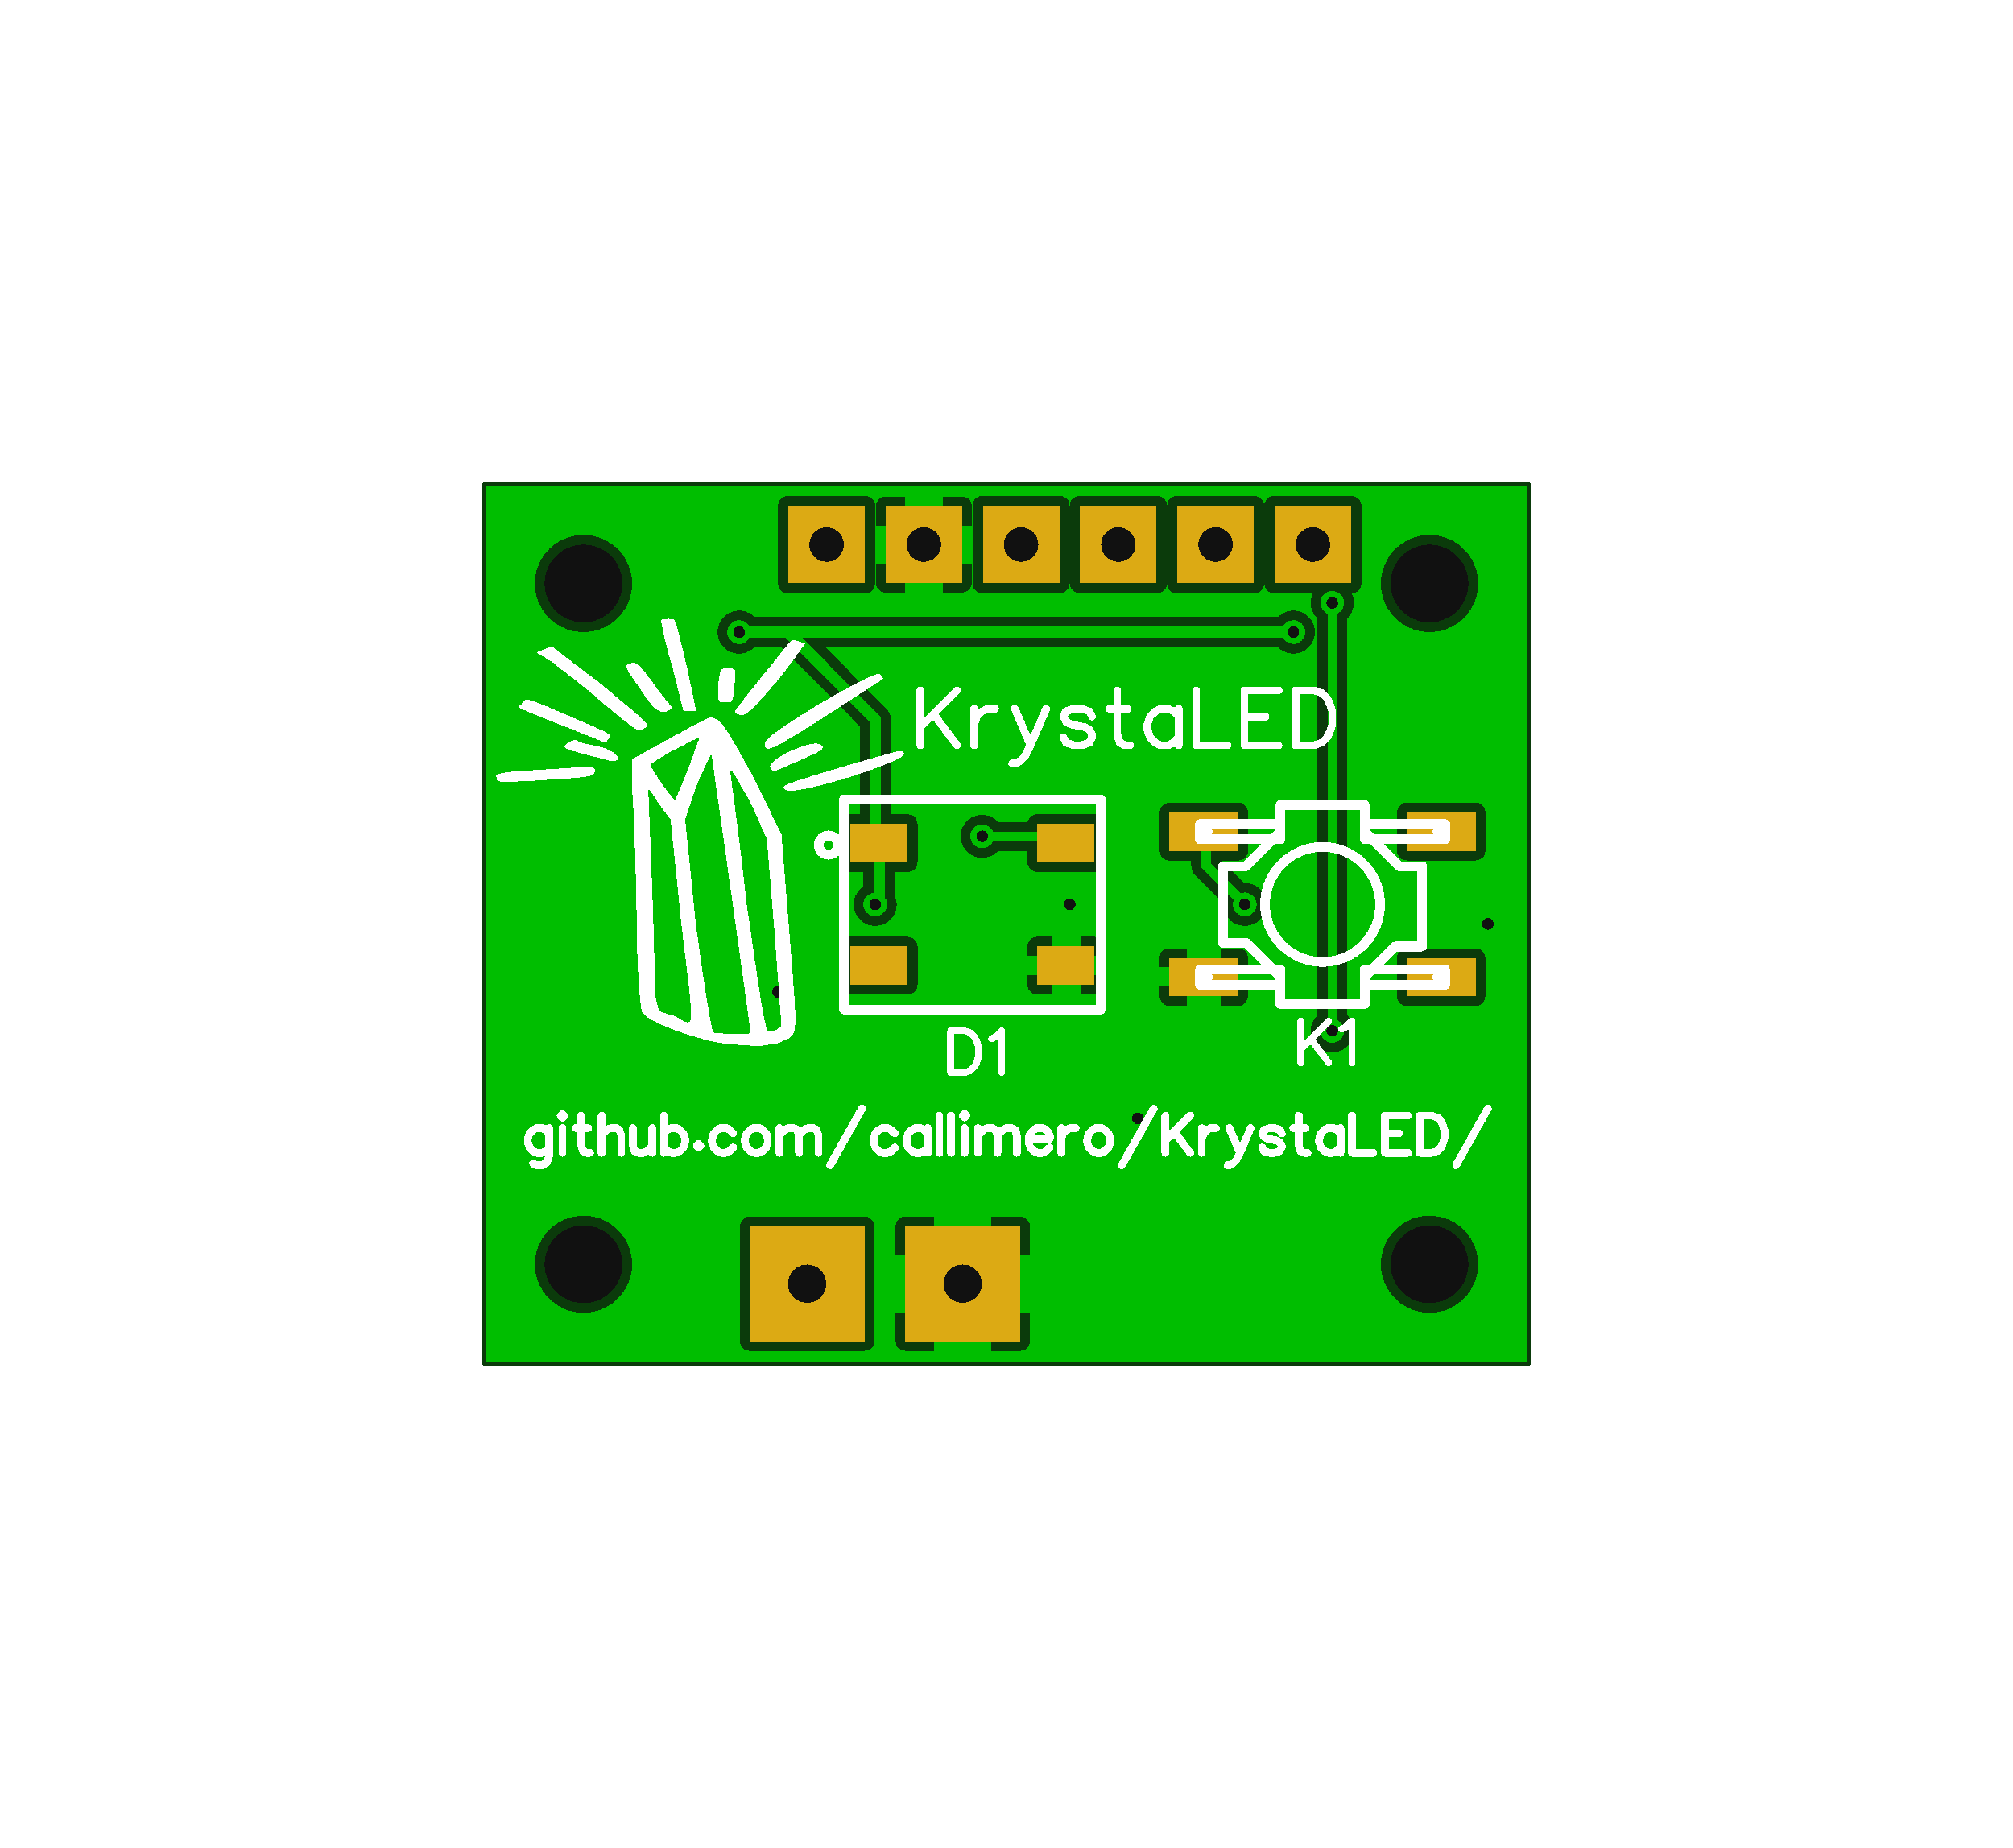 <?xml version="1.0" encoding="UTF-8" standalone="no"?>
<svg
   xmlns:dc="http://purl.org/dc/elements/1.1/"
   xmlns:cc="http://creativecommons.org/ns#"
   xmlns:rdf="http://www.w3.org/1999/02/22-rdf-syntax-ns#"
   xmlns:svg="http://www.w3.org/2000/svg"
   xmlns="http://www.w3.org/2000/svg"
   xmlns:sodipodi="http://sodipodi.sourceforge.net/DTD/sodipodi-0.dtd"
   xmlns:inkscape="http://www.inkscape.org/namespaces/inkscape"
   width="207"
   height="190"
   viewBox="4000 3000 207 190"
   id="svg2"
   version="1.1"
   inkscape:version="0.91 r13725"
   sodipodi:docname="PCB_Back.svg">
  <defs
     id="defs258" />
  <sodipodi:namedview
     pagecolor="#ffffff"
     bordercolor="#666666"
     borderopacity="1"
     objecttolerance="10"
     gridtolerance="10"
     guidetolerance="10"
     inkscape:pageopacity="0"
     inkscape:pageshadow="2"
     inkscape:window-width="1844"
     inkscape:window-height="1130"
     id="namedview256"
     showgrid="false"
     inkscape:zoom="2.4842105"
     inkscape:cx="146.79095"
     inkscape:cy="121.88823"
     inkscape:window-x="0"
     inkscape:window-y="0"
     inkscape:window-maximized="0"
     inkscape:current-layer="svg2" />
  <title
     id="title4">KrystaLED PCB Back</title>
  <style
     type="text/css"
     id="style6">
path, polyline, polygon {stroke-linejoin:round;}
path, polyline, polygon, line {stroke-linecap:round;}
rect, circle, ellipse, polyline, polygon, line, path {shape-rendering:crispEdges;}
*[layerid=&quot;0&quot;] {stroke:#FFFFFF; FILL:#FFFFFF;}*[layerid=&quot;1&quot;] {stroke:#00BE00; fill:#00BE00;}*[layerid=&quot;2&quot;] {stroke:#00BE00; fill:#00BE00;}*[layerid=&quot;3&quot;] {stroke:#FFFFFF; fill:#FFFFFF;}*[layerid=&quot;4&quot;] {stroke:#FFFFFF; fill:#FFFFFF;}*[layerid=&quot;5&quot;] {stroke:#808080; fill:#808080;}*[layerid=&quot;6&quot;] {stroke:#800000; fill:#800000;}*[layerid=&quot;7&quot;] {stroke:#DCAA14; fill:#DCAA14;}*[layerid=&quot;8&quot;] {stroke:#DCAA14; fill:#DCAA14;}*[layerid=&quot;9&quot;] {display:none}*[layerid=&quot;10&quot;] {stroke:#0B3B0B; fill:#0B3B0B;}*[layerid=&quot;11&quot;] {stroke:#C0C0C0; fill:#C0C0C0;}*[layerid=&quot;12&quot;] {stroke:#FFFFFF; fill:#FFFFFF;}*[layerid=&quot;13&quot;] {stroke:#33CC99; fill:#33CC99;}*[layerid=&quot;14&quot;] {stroke:#5555FF; fill:#5555FF;}*[layerid=&quot;15&quot;] {stroke:#F022F0; fill:#F022F0;}*[layerid=&quot;16&quot;] {stroke:#FFFFFF; FILL:#FFFFFF;}*[layerid=&quot;17&quot;] {stroke:#FFFFFF; FILL:#FFFFFF;}*[layerid=&quot;18&quot;] {stroke:#FFFFFF; FILL:#FFFFFF;}*[layerid=&quot;19&quot;] {stroke:#FFFFFF; FILL:#FFFFFF;}*[layerid=&quot;20&quot;] {stroke:#FFFFFF; FILL:#FFFFFF;}*[layerid=&quot;21&quot;] {stroke:#800000; fill:#800000;}*[layerid=&quot;22&quot;] {stroke:#008000; fill:#008000;}*[layerid=&quot;23&quot;] {stroke:#00FF00; fill:#00FF00;}*[layerid=&quot;24&quot;] {stroke:#000080; fill:#000080;}*[fill=&quot;none&quot;] {fill: none;}
*[stroke=&quot;none&quot;] {stroke: none;}
g[c_partid=&quot;part_pad&quot;] &gt; * + circle {fill: #111111;}
g[c_partid=&quot;part_via&quot;] &gt; * + circle {fill: #111111;}
g[c_partid=&quot;part_pad&quot;] &gt; polyline:nth-child(2) {stroke: #111111;}</style>
  <g
     style="pointer-events: none;"
     transform="matrix(-1, 0, 0, 1, 8207, 0)"
     id="g10">
    <path
       d="M4050,3140 4050,3050 4157,3050 4157,3140z"
       layerid="10"
       id="path12" />
    <polyline
       points="4131 3065 4074 3065"
       stroke-width="1.2"
       c_shapetype="line"
       stroke-linecap="round"
       fill="none"
       layerid="2"
       id="polyline14" />
    <polyline
       points="4131 3065 4125.926 3065 4117 3074 4117 3086.3 4116.6 3086.7"
       stroke-width="1.2"
       c_shapetype="line"
       stroke-linecap="round"
       fill="none"
       layerid="2"
       id="polyline16" />
    <polyline
       points="4116.6 3086.7 4116.6 3092.6 4117 3093"
       stroke-width="1.2"
       c_shapetype="line"
       stroke-linecap="round"
       fill="none"
       layerid="2"
       id="polyline18" />
    <polyline
       points="4106 3086 4098.1 3086 4097.4 3086.7"
       stroke-width="1"
       c_shapetype="line"
       stroke-linecap="round"
       fill="none"
       layerid="2"
       id="polyline20" />
    <polyline
       points="4079 3093 4083 3089 4083 3085.73 4083.21 3085.52"
       stroke-width="1"
       c_shapetype="line"
       stroke-linecap="round"
       fill="none"
       layerid="2"
       id="polyline22" />
    <polyline
       points="4070 3106 4070 3062"
       stroke-width="1"
       c_shapetype="line"
       stroke-linecap="round"
       fill="none"
       layerid="2"
       id="polyline24" />
    <path
       d="M4050,3140 4050,3050 4157,3050 4157,3140zM4107.061,3054.033 4110.033,3054.033 4110.033,3051.061 4108.061,3051.061 4107.75,3051.111 4107.472,3051.25 4107.25,3051.472 4107.111,3051.75 4107.061,3052.061zM4102.094,3138.906 4105.05,3138.906 4105.05,3134.95 4101.094,3134.95 4101.094,3137.906 4101.144,3138.217 4101.283,3138.494 4101.506,3138.717 4101.783,3138.856zM4118.094,3138.906 4129.906,3138.906 4130.217,3138.856 4130.494,3138.717 4130.717,3138.494 4130.856,3138.217 4130.906,3137.906 4130.906,3126.094 4130.856,3125.783 4130.717,3125.506 4130.494,3125.283 4130.217,3125.144 4129.906,3125.094 4118.094,3125.094 4117.783,3125.144 4117.506,3125.283 4117.283,3125.506 4117.144,3125.783 4117.094,3126.094 4117.094,3137.906 4117.144,3138.217 4117.283,3138.494 4117.506,3138.717 4117.783,3138.856zM4146.661,3134.989 4147.339,3134.989 4148.017,3134.894 4148.672,3134.711 4149.3,3134.439 4149.883,3134.083 4150.411,3133.656 4150.878,3133.156 4151.272,3132.6 4151.583,3131.994 4151.817,3131.35 4151.956,3130.683 4152,3130 4151.956,3129.317 4151.817,3128.65 4151.583,3128.006 4151.272,3127.4 4150.878,3126.844 4150.411,3126.344 4149.883,3125.917 4149.3,3125.561 4148.672,3125.289 4148.017,3125.106 4147.339,3125.011 4146.661,3125.011 4145.983,3125.106 4145.328,3125.289 4144.7,3125.561 4144.117,3125.917 4143.589,3126.344 4143.122,3126.844 4142.728,3127.4 4142.417,3128.006 4142.183,3128.65 4142.044,3129.317 4142,3130 4142.044,3130.683 4142.183,3131.35 4142.417,3131.994 4142.728,3132.6 4143.122,3133.156 4143.589,3133.656 4144.117,3134.083 4144.7,3134.439 4145.328,3134.711 4145.983,3134.894zM4059.661,3134.989 4060.339,3134.989 4061.017,3134.894 4061.672,3134.711 4062.3,3134.439 4062.883,3134.083 4063.411,3133.656 4063.878,3133.156 4064.272,3132.6 4064.583,3131.994 4064.817,3131.35 4064.956,3130.683 4065,3130 4064.956,3129.317 4064.817,3128.65 4064.583,3128.006 4064.272,3127.4 4063.878,3126.844 4063.411,3126.344 4062.883,3125.917 4062.3,3125.561 4061.672,3125.289 4061.017,3125.106 4060.339,3125.011 4059.661,3125.011 4058.983,3125.106 4058.328,3125.289 4057.7,3125.561 4057.117,3125.917 4056.589,3126.344 4056.122,3126.844 4055.728,3127.4 4055.417,3128.006 4055.183,3128.65 4055.044,3129.317 4055,3130 4055.044,3130.683 4055.183,3131.35 4055.417,3131.994 4055.728,3132.6 4056.122,3133.156 4056.589,3133.656 4057.117,3134.083 4057.7,3134.439 4058.328,3134.711 4058.983,3134.894zM4110.95,3129.05 4114.906,3129.05 4114.906,3126.094 4114.856,3125.783 4114.717,3125.506 4114.494,3125.283 4114.217,3125.144 4113.906,3125.094 4110.95,3125.094zM4101.094,3129.05 4105.05,3129.05 4105.05,3125.094 4102.094,3125.094 4101.783,3125.144 4101.506,3125.283 4101.283,3125.506 4101.144,3125.783 4101.094,3126.094zM4113.967,3054.033 4116.933,3054.033 4116.933,3052.061 4116.883,3051.75 4116.744,3051.472 4116.522,3051.25 4116.244,3051.111 4115.933,3051.061 4113.967,3051.061zM4055.261,3103.433 4062.35,3103.433 4062.661,3103.383 4062.939,3103.244 4063.161,3103.022 4063.3,3102.744 4063.35,3102.433 4063.35,3098.5 4063.3,3098.189 4063.161,3097.911 4062.939,3097.689 4062.661,3097.55 4062.35,3097.5 4055.261,3097.5 4054.95,3097.55 4054.672,3097.689 4054.45,3097.911 4054.311,3098.189 4054.261,3098.5 4054.261,3102.433 4054.311,3102.744 4054.45,3103.022 4054.672,3103.244 4054.95,3103.383zM4084.983,3103.433 4086.756,3103.433 4087.067,3103.383 4087.344,3103.244 4087.567,3103.022 4087.706,3102.744 4087.756,3102.433 4087.756,3101.45 4084.983,3101.45zM4079.672,3103.433 4081.45,3103.433 4081.45,3101.45 4078.672,3101.45 4078.672,3102.433 4078.722,3102.744 4078.861,3103.022 4079.083,3103.244 4079.361,3103.383zM4113.644,3102.267 4119.55,3102.267 4119.861,3102.217 4120.139,3102.078 4120.361,3101.856 4120.5,3101.578 4120.55,3101.267 4120.55,3097.328 4120.5,3097.017 4120.361,3096.739 4120.139,3096.517 4119.861,3096.378 4119.55,3096.328 4113.644,3096.328 4113.333,3096.378 4113.056,3096.517 4112.833,3096.739 4112.694,3097.017 4112.644,3097.328 4112.644,3101.267 4112.694,3101.578 4112.833,3101.856 4113.056,3102.078 4113.333,3102.217zM4098.867,3102.267 4100.35,3102.267 4100.661,3102.217 4100.939,3102.078 4101.161,3101.856 4101.3,3101.578 4101.35,3101.267 4101.35,3100.283 4098.867,3100.283zM4094.444,3102.267 4095.922,3102.267 4095.922,3100.283 4093.444,3100.283 4093.444,3101.267 4093.494,3101.578 4093.633,3101.856 4093.856,3102.078 4094.133,3102.217zM4084.983,3099.483 4087.756,3099.483 4087.756,3098.5 4087.706,3098.189 4087.567,3097.911 4087.344,3097.689 4087.067,3097.55 4086.756,3097.5 4084.983,3097.5zM4078.672,3099.483 4081.45,3099.483 4081.45,3097.5 4079.672,3097.5 4079.361,3097.55 4079.083,3097.689 4078.861,3097.911 4078.722,3098.189 4078.672,3098.5zM4098.867,3098.317 4101.35,3098.317 4101.35,3097.328 4101.3,3097.017 4101.161,3096.739 4100.939,3096.517 4100.661,3096.378 4100.35,3096.328 4098.867,3096.328zM4093.444,3098.317 4095.922,3098.317 4095.922,3096.328 4094.444,3096.328 4094.133,3096.378 4093.856,3096.517 4093.633,3096.739 4093.494,3097.017 4093.444,3097.328zM4078.767,3095.206 4079.233,3095.206 4079.683,3095.106 4080.111,3094.922 4080.483,3094.65 4080.794,3094.306 4081.028,3093.9 4081.167,3093.461 4081.217,3093 4081.206,3092.917 4084.061,3090.061 4084.211,3089.883 4084.339,3089.683 4084.428,3089.461 4084.483,3089.233 4084.5,3089 4084.5,3088.483 4086.75,3088.483 4087.061,3088.433 4087.339,3088.294 4087.561,3088.072 4087.7,3087.794 4087.75,3087.483 4087.75,3083.544 4087.7,3083.233 4087.561,3082.956 4087.339,3082.733 4087.061,3082.594 4086.75,3082.544 4079.661,3082.544 4079.35,3082.594 4079.072,3082.733 4078.85,3082.956 4078.711,3083.233 4078.661,3083.544 4078.661,3087.483 4078.711,3087.794 4078.85,3088.072 4079.072,3088.294 4079.35,3088.433 4079.661,3088.483 4081.394,3088.483 4079.083,3090.794 4078.767,3090.794 4078.317,3090.894 4077.889,3091.078 4077.517,3091.35 4077.206,3091.694 4076.972,3092.1 4076.833,3092.539 4076.783,3093 4076.833,3093.461 4076.972,3093.9 4077.206,3094.306 4077.517,3094.65 4077.889,3094.922 4078.317,3095.106zM4116.767,3095.206 4117.233,3095.206 4117.683,3095.106 4118.111,3094.922 4118.483,3094.65 4118.794,3094.306 4119.028,3093.9 4119.167,3093.461 4119.217,3093 4119.167,3092.539 4119.028,3092.1 4118.794,3091.694 4118.483,3091.35 4118.2,3091.144 4118.2,3089.667 4119.55,3089.667 4119.861,3089.617 4120.139,3089.478 4120.361,3089.256 4120.5,3088.978 4120.55,3088.667 4120.55,3084.728 4120.5,3084.417 4120.361,3084.139 4120.139,3083.917 4119.861,3083.778 4119.55,3083.728 4118.6,3083.728 4118.6,3074.661 4126.594,3066.6 4129.472,3066.6 4129.517,3066.65 4129.889,3066.922 4130.317,3067.106 4130.767,3067.206 4131.233,3067.206 4131.683,3067.106 4132.111,3066.922 4132.483,3066.65 4132.794,3066.306 4133.028,3065.9 4133.167,3065.461 4133.217,3065 4133.167,3064.539 4133.028,3064.1 4132.794,3063.694 4132.483,3063.35 4132.111,3063.078 4131.683,3062.894 4131.233,3062.794 4130.767,3062.794 4130.317,3062.894 4129.889,3063.078 4129.517,3063.35 4129.472,3063.4 4075.528,3063.4 4075.483,3063.35 4075.111,3063.078 4074.683,3062.894 4074.233,3062.794 4073.767,3062.794 4073.317,3062.894 4072.889,3063.078 4072.517,3063.35 4072.206,3063.694 4071.972,3064.1 4071.833,3064.539 4071.783,3065 4071.833,3065.461 4071.972,3065.9 4072.206,3066.306 4072.517,3066.65 4072.889,3066.922 4073.317,3067.106 4073.767,3067.206 4074.233,3067.206 4074.683,3067.106 4075.111,3066.922 4075.483,3066.65 4075.528,3066.6 4122.078,3066.6 4115.861,3072.872 4115.7,3073.067 4115.572,3073.278 4115.478,3073.506 4115.422,3073.75 4115.4,3074 4115.4,3083.728 4113.644,3083.728 4113.333,3083.778 4113.056,3083.917 4112.833,3084.139 4112.694,3084.417 4112.644,3084.728 4112.644,3088.667 4112.694,3088.978 4112.833,3089.256 4113.056,3089.478 4113.333,3089.617 4113.644,3089.667 4115,3089.667 4115,3092.05 4114.972,3092.1 4114.833,3092.539 4114.783,3093 4114.833,3093.461 4114.972,3093.9 4115.206,3094.306 4115.517,3094.65 4115.889,3094.922 4116.317,3095.106zM4110.95,3138.906 4113.906,3138.906 4114.217,3138.856 4114.494,3138.717 4114.717,3138.494 4114.856,3138.217 4114.906,3137.906 4114.906,3134.95 4110.95,3134.95zM4108.061,3060.933 4110.033,3060.933 4110.033,3057.967 4107.061,3057.967 4107.061,3059.933 4107.111,3060.244 4107.25,3060.522 4107.472,3060.744 4107.75,3060.883zM4113.967,3060.933 4115.933,3060.933 4116.244,3060.883 4116.522,3060.744 4116.744,3060.522 4116.883,3060.244 4116.933,3059.933 4116.933,3057.967 4113.967,3057.967zM4055.256,3088.478 4062.344,3088.478 4062.656,3088.428 4062.933,3088.289 4063.156,3088.067 4063.294,3087.789 4063.344,3087.478 4063.344,3083.539 4063.294,3083.228 4063.156,3082.95 4062.933,3082.728 4062.656,3082.589 4062.344,3082.539 4055.256,3082.539 4054.944,3082.589 4054.667,3082.728 4054.444,3082.95 4054.306,3083.228 4054.256,3083.539 4054.256,3087.478 4054.306,3087.789 4054.444,3088.067 4054.667,3088.289 4054.944,3088.428zM4098,3061 4106,3061 4106.311,3060.95 4106.589,3060.811 4106.811,3060.589 4106.95,3060.311 4107,3060 4107,3052 4106.95,3051.689 4106.811,3051.411 4106.589,3051.189 4106.311,3051.05 4106,3051 4098,3051 4097.689,3051.05 4097.411,3051.189 4097.189,3051.411 4097.05,3051.689 4097,3052 4096.95,3051.689 4096.811,3051.411 4096.589,3051.189 4096.311,3051.05 4096,3051 4088,3051 4087.689,3051.05 4087.411,3051.189 4087.189,3051.411 4087.05,3051.689 4087,3052 4086.95,3051.689 4086.811,3051.411 4086.589,3051.189 4086.311,3051.05 4086,3051 4078,3051 4077.689,3051.05 4077.411,3051.189 4077.189,3051.411 4077.05,3051.689 4077,3052 4076.95,3051.689 4076.811,3051.411 4076.589,3051.189 4076.311,3051.05 4076,3051 4068,3051 4067.689,3051.05 4067.411,3051.189 4067.189,3051.411 4067.05,3051.689 4067,3052 4067,3060 4067.05,3060.311 4067.189,3060.589 4067.411,3060.811 4067.689,3060.95 4068,3061 4068.028,3061 4067.972,3061.1 4067.833,3061.539 4067.783,3062 4067.833,3062.461 4067.972,3062.9 4068.206,3063.306 4068.5,3063.633 4068.5,3104.367 4068.206,3104.694 4067.972,3105.1 4067.833,3105.539 4067.783,3106 4067.833,3106.461 4067.972,3106.9 4068.206,3107.306 4068.517,3107.65 4068.889,3107.922 4069.317,3108.106 4069.767,3108.206 4070.233,3108.206 4070.683,3108.106 4071.111,3107.922 4071.483,3107.65 4071.794,3107.306 4072.028,3106.9 4072.167,3106.461 4072.217,3106 4072.167,3105.539 4072.028,3105.1 4071.794,3104.694 4071.5,3104.367 4071.5,3063.633 4071.794,3063.306 4072.028,3062.9 4072.167,3062.461 4072.217,3062 4072.167,3061.539 4072.028,3061.1 4071.972,3061 4076,3061 4076.311,3060.95 4076.589,3060.811 4076.811,3060.589 4076.95,3060.311 4077,3060 4077.05,3060.311 4077.189,3060.589 4077.411,3060.811 4077.689,3060.95 4078,3061 4086,3061 4086.311,3060.95 4086.589,3060.811 4086.811,3060.589 4086.95,3060.311 4087,3060 4087.05,3060.311 4087.189,3060.589 4087.411,3060.811 4087.689,3060.95 4088,3061 4096,3061 4096.311,3060.95 4096.589,3060.811 4096.811,3060.589 4096.95,3060.311 4097,3060 4097.05,3060.311 4097.189,3060.589 4097.411,3060.811 4097.689,3060.95zM4118,3061 4126,3061 4126.311,3060.95 4126.589,3060.811 4126.811,3060.589 4126.95,3060.311 4127,3060 4127,3052 4126.95,3051.689 4126.811,3051.411 4126.589,3051.189 4126.311,3051.05 4126,3051 4118,3051 4117.689,3051.05 4117.411,3051.189 4117.189,3051.411 4117.05,3051.689 4117,3052 4117,3060 4117.05,3060.311 4117.189,3060.589 4117.411,3060.811 4117.689,3060.95zM4146.661,3064.989 4147.339,3064.989 4148.017,3064.894 4148.672,3064.711 4149.3,3064.439 4149.883,3064.083 4150.411,3063.656 4150.878,3063.156 4151.272,3062.6 4151.583,3061.994 4151.817,3061.35 4151.956,3060.683 4152,3060 4151.956,3059.317 4151.817,3058.65 4151.583,3058.006 4151.272,3057.4 4150.878,3056.844 4150.411,3056.344 4149.883,3055.917 4149.3,3055.561 4148.672,3055.289 4148.017,3055.106 4147.339,3055.011 4146.661,3055.011 4145.983,3055.106 4145.328,3055.289 4144.7,3055.561 4144.117,3055.917 4143.589,3056.344 4143.122,3056.844 4142.728,3057.4 4142.417,3058.006 4142.183,3058.65 4142.044,3059.317 4142,3060 4142.044,3060.683 4142.183,3061.35 4142.417,3061.994 4142.728,3062.6 4143.122,3063.156 4143.589,3063.656 4144.117,3064.083 4144.7,3064.439 4145.328,3064.711 4145.983,3064.894zM4059.661,3064.989 4060.339,3064.989 4061.017,3064.894 4061.672,3064.711 4062.3,3064.439 4062.883,3064.083 4063.411,3063.656 4063.878,3063.156 4064.272,3062.6 4064.583,3061.994 4064.817,3061.35 4064.956,3060.683 4065,3060 4064.956,3059.317 4064.817,3058.65 4064.583,3058.006 4064.272,3057.4 4063.878,3056.844 4063.411,3056.344 4062.883,3055.917 4062.3,3055.561 4061.672,3055.289 4061.017,3055.106 4060.339,3055.011 4059.661,3055.011 4058.983,3055.106 4058.328,3055.289 4057.7,3055.561 4057.117,3055.917 4056.589,3056.344 4056.122,3056.844 4055.728,3057.4 4055.417,3058.006 4055.183,3058.65 4055.044,3059.317 4055,3060 4055.044,3060.683 4055.183,3061.35 4055.417,3061.994 4055.728,3062.6 4056.122,3063.156 4056.589,3063.656 4057.117,3064.083 4057.7,3064.439 4058.328,3064.711 4058.983,3064.894zM4094.444,3089.667 4100.35,3089.667 4100.661,3089.617 4100.939,3089.478 4101.161,3089.256 4101.3,3088.978 4101.35,3088.667 4101.35,3087.5 4104.383,3087.5 4104.517,3087.65 4104.889,3087.922 4105.317,3088.106 4105.767,3088.206 4106.233,3088.206 4106.683,3088.106 4107.111,3087.922 4107.483,3087.65 4107.794,3087.306 4108.028,3086.9 4108.167,3086.461 4108.217,3086 4108.167,3085.539 4108.028,3085.1 4107.794,3084.694 4107.483,3084.35 4107.111,3084.078 4106.683,3083.894 4106.233,3083.794 4105.767,3083.794 4105.317,3083.894 4104.889,3084.078 4104.517,3084.35 4104.383,3084.5 4101.311,3084.5 4101.3,3084.417 4101.161,3084.139 4100.939,3083.917 4100.661,3083.778 4100.35,3083.728 4094.444,3083.728 4094.133,3083.778 4093.856,3083.917 4093.633,3084.139 4093.494,3084.417 4093.444,3084.728 4093.444,3088.667 4093.494,3088.978 4093.633,3089.256 4093.856,3089.478 4094.133,3089.617z"
       stroke-width="0"
       layerid="2"
       id="path26" />
    <g
       c_partid="part_via"
       c_etype="pinpart"
       c_shapetype="group"
       c_origin="4131,3065"
       layerid="2"
       id="g28">
      <circle
         cx="4131"
         cy="3065"
         r="1.22"
         stroke-width="0"
         id="circle30" />
      <circle
         cx="4131"
         cy="3065"
         r="0.6"
         stroke-width="0"
         id="circle32" />
    </g>
    <g
       c_partid="part_via"
       c_etype="pinpart"
       c_shapetype="group"
       c_origin="4074,3065"
       layerid="2"
       id="g34">
      <circle
         cx="4074"
         cy="3065"
         r="1.22"
         stroke-width="0"
         id="circle36" />
      <circle
         cx="4074"
         cy="3065"
         r="0.6"
         stroke-width="0"
         id="circle38" />
    </g>
    <g
       c_partid="part_via"
       c_etype="pinpart"
       c_shapetype="group"
       c_origin="4117,3093"
       layerid="2"
       id="g40">
      <circle
         cx="4117"
         cy="3093"
         r="1.22"
         stroke-width="0"
         id="circle42" />
      <circle
         cx="4117"
         cy="3093"
         r="0.6"
         stroke-width="0"
         id="circle44" />
    </g>
    <g
       c_partid="part_via"
       c_etype="pinpart"
       c_shapetype="group"
       c_origin="4097,3093"
       layerid="2"
       id="g46">
      <circle
         cx="4097"
         cy="3093"
         r="1.22"
         stroke-width="0"
         id="circle48" />
      <circle
         cx="4097"
         cy="3093"
         r="0.6"
         stroke-width="0"
         id="circle50" />
    </g>
    <g
       c_partid="part_via"
       c_etype="pinpart"
       c_shapetype="group"
       c_origin="4106,3086"
       layerid="2"
       id="g52">
      <circle
         cx="4106"
         cy="3086"
         r="1.22"
         stroke-width="0"
         id="circle54" />
      <circle
         cx="4106"
         cy="3086"
         r="0.6"
         stroke-width="0"
         id="circle56" />
    </g>
    <g
       c_partid="part_via"
       c_etype="pinpart"
       c_shapetype="group"
       c_origin="4070,3106"
       layerid="2"
       id="g58">
      <circle
         cx="4070"
         cy="3106"
         r="1.22"
         stroke-width="0"
         id="circle60" />
      <circle
         cx="4070"
         cy="3106"
         r="0.6"
         stroke-width="0"
         id="circle62" />
    </g>
    <g
       c_partid="part_via"
       c_etype="pinpart"
       c_shapetype="group"
       c_origin="4070,3062"
       layerid="2"
       id="g64">
      <circle
         cx="4070"
         cy="3062"
         r="1.22"
         stroke-width="0"
         id="circle66" />
      <circle
         cx="4070"
         cy="3062"
         r="0.6"
         stroke-width="0"
         id="circle68" />
    </g>
    <g
       c_partid="part_via"
       c_etype="pinpart"
       c_shapetype="group"
       c_origin="4090,3115"
       layerid="2"
       id="g70">
      <circle
         cx="4090"
         cy="3115"
         r="1.22"
         stroke-width="0"
         id="circle72" />
      <circle
         cx="4090"
         cy="3115"
         r="0.6"
         stroke-width="0"
         id="circle74" />
    </g>
    <g
       c_partid="part_via"
       c_etype="pinpart"
       c_shapetype="group"
       c_origin="4079,3093"
       layerid="2"
       id="g76">
      <circle
         cx="4079"
         cy="3093"
         r="1.22"
         stroke-width="0"
         id="circle78" />
      <circle
         cx="4079"
         cy="3093"
         r="0.6"
         stroke-width="0"
         id="circle80" />
    </g>
    <g
       c_partid="part_via"
       c_etype="pinpart"
       c_shapetype="group"
       c_origin="4054,3095"
       layerid="2"
       id="g82">
      <circle
         cx="4054"
         cy="3095"
         r="1.22"
         stroke-width="0"
         id="circle84" />
      <circle
         cx="4054"
         cy="3095"
         r="0.6"
         stroke-width="0"
         id="circle86" />
    </g>
    <g
       c_partid="part_via"
       c_etype="pinpart"
       c_shapetype="group"
       c_origin="4127,3102"
       layerid="2"
       id="g88">
      <circle
         cx="4127"
         cy="3102"
         r="1.22"
         stroke-width="0"
         id="circle90" />
      <circle
         cx="4127"
         cy="3102"
         r="0.6"
         stroke-width="0"
         id="circle92" />
    </g>
    <g
       c_partid="part_via"
       c_etype="pinpart"
       c_shapetype="group"
       c_origin="4060,3130"
       layerid="2"
       id="g94">
      <circle
         cx="4060"
         cy="3130"
         r="4"
         stroke-width="0"
         id="circle96" />
      <circle
         cx="4060"
         cy="3130"
         r="4"
         stroke-width="0"
         id="circle98" />
    </g>
    <g
       c_partid="part_via"
       c_etype="pinpart"
       c_shapetype="group"
       c_origin="4147,3060"
       layerid="2"
       id="g100">
      <circle
         cx="4147"
         cy="3060"
         r="4"
         stroke-width="0"
         id="circle102" />
      <circle
         cx="4147"
         cy="3060"
         r="4"
         stroke-width="0"
         id="circle104" />
    </g>
    <g
       c_partid="part_via"
       c_etype="pinpart"
       c_shapetype="group"
       c_origin="4060,3060"
       layerid="2"
       id="g106">
      <circle
         cx="4060"
         cy="3060"
         r="4"
         stroke-width="0"
         id="circle108" />
      <circle
         cx="4060"
         cy="3060"
         r="4"
         stroke-width="0"
         id="circle110" />
    </g>
    <g
       c_partid="part_via"
       c_etype="pinpart"
       c_shapetype="group"
       c_origin="4147,3130"
       layerid="2"
       id="g112">
      <circle
         cx="4147"
         cy="3130"
         r="4"
         stroke-width="0"
         id="circle114" />
      <circle
         cx="4147"
         cy="3130"
         r="4"
         stroke-width="0"
         id="circle116" />
    </g>
    <g
       c_partid="part_pad"
       c_etype="pinpart"
       c_origin="4112,3056"
       layerid="8"
       plated="Y"
       c_rotation="0"
       c_width="7.874"
       c_height="7.874"
       c_shape="RECT"
       id="g118">
      <polygon
         points="4108.063 3052.063 4115.937 3052.063 4115.937 3059.937 4108.063 3059.937"
         stroke-width="0"
         id="polygon120" />
      <circle
         cx="4112"
         cy="3056"
         r="1.772"
         stroke-width="0"
         id="circle122" />
    </g>
    <g
       c_partid="part_pad"
       c_etype="pinpart"
       c_origin="4102,3056"
       layerid="8"
       plated="Y"
       c_rotation="0"
       c_width="7.874"
       c_height="7.874"
       c_shape="RECT"
       id="g124">
      <polygon
         points="4098.063 3052.063 4105.937 3052.063 4105.937 3059.937 4098.063 3059.937"
         stroke-width="0"
         id="polygon126" />
      <circle
         cx="4102"
         cy="3056"
         r="1.772"
         stroke-width="0"
         id="circle128" />
    </g>
    <g
       c_partid="part_pad"
       c_etype="pinpart"
       c_origin="4122,3056"
       layerid="8"
       plated="Y"
       c_rotation="0"
       c_width="7.874"
       c_height="7.874"
       c_shape="RECT"
       id="g130">
      <polygon
         points="4118.063 3052.063 4125.937 3052.063 4125.937 3059.937 4118.063 3059.937"
         stroke-width="0"
         id="polygon132" />
      <circle
         cx="4122"
         cy="3056"
         r="1.772"
         stroke-width="0"
         id="circle134" />
    </g>
    <g
       c_partid="part_pad"
       c_etype="pinpart"
       c_origin="4072,3056"
       layerid="8"
       plated="Y"
       c_rotation="0"
       c_width="7.874"
       c_height="7.874"
       c_shape="RECT"
       id="g136">
      <polygon
         points="4068.063 3052.063 4075.937 3052.063 4075.937 3059.937 4068.063 3059.937"
         stroke-width="0"
         id="polygon138" />
      <circle
         cx="4072"
         cy="3056"
         r="1.772"
         stroke-width="0"
         id="circle140" />
    </g>
    <g
       c_partid="part_pad"
       c_etype="pinpart"
       c_origin="4124.003,3132.002"
       layerid="8"
       plated="Y"
       c_rotation="0"
       c_width="11.811"
       c_height="11.811"
       c_shape="RECT"
       id="g142">
      <polygon
         points="4118.095 3126.095 4129.91 3126.095 4129.91 3137.91 4118.095 3137.91"
         stroke-width="0"
         id="polygon144" />
      <circle
         cx="4124.003"
         cy="3132.002"
         r="1.968"
         stroke-width="0"
         id="circle146" />
    </g>
    <g
       c_partid="part_pad"
       c_etype="pinpart"
       c_origin="4092,3056"
       layerid="8"
       plated="Y"
       c_rotation="0"
       c_width="7.874"
       c_height="7.874"
       c_shape="RECT"
       id="g148">
      <polygon
         points="4088.063 3052.063 4095.937 3052.063 4095.937 3059.937 4088.063 3059.937"
         stroke-width="0"
         id="polygon150" />
      <circle
         cx="4092"
         cy="3056"
         r="1.772"
         stroke-width="0"
         id="circle152" />
    </g>
    <g
       c_partid="part_pad"
       c_etype="pinpart"
       c_origin="4082,3056"
       layerid="8"
       plated="Y"
       c_rotation="0"
       c_width="7.874"
       c_height="7.874"
       c_shape="RECT"
       id="g154">
      <polygon
         points="4078.063 3052.063 4085.937 3052.063 4085.937 3059.937 4078.063 3059.937"
         stroke-width="0"
         id="polygon156" />
      <circle
         cx="4082"
         cy="3056"
         r="1.772"
         stroke-width="0"
         id="circle158" />
    </g>
    <g
       c_partid="part_pad"
       c_etype="pinpart"
       c_origin="4108.003,3132.002"
       layerid="8"
       plated="Y"
       c_rotation="0"
       c_width="11.811"
       c_height="11.811"
       c_shape="RECT"
       id="g160">
      <polygon
         points="4102.095 3126.095 4113.91 3126.095 4113.91 3137.91 4102.095 3137.91"
         stroke-width="0"
         id="polygon162" />
      <circle
         cx="4108.003"
         cy="3132.002"
         r="1.968"
         stroke-width="0"
         id="circle164" />
    </g>
    <g
       c_partid="part_pad"
       c_etype="pinpart"
       c_origin="4083.21,3085.52"
       layerid="8"
       plated="Y"
       c_rotation="0"
       c_width="7.087"
       c_height="3.937"
       c_shape="RECT"
       id="g166">
      <polygon
         points="4086.75 3083.549 4079.664 3083.549 4079.664 3087.486 4086.75 3087.486"
         stroke-width="0"
         id="polygon168" />
      <circle
         cx="4083.21"
         cy="3085.52"
         r="0.001"
         stroke-width="0"
         id="circle170" />
    </g>
    <g
       c_partid="part_pad"
       c_etype="pinpart"
       c_origin="4058.8,3085.51"
       layerid="8"
       plated="Y"
       c_rotation="0"
       c_width="7.087"
       c_height="3.937"
       c_shape="RECT"
       id="g172">
      <polygon
         points="4062.346 3083.542 4055.259 3083.542 4055.259 3087.479 4062.346 3087.479"
         stroke-width="0"
         id="polygon174" />
      <circle
         cx="4058.8"
         cy="3085.51"
         r="0.001"
         stroke-width="0"
         id="circle176" />
    </g>
    <g
       c_partid="part_pad"
       c_etype="pinpart"
       c_origin="4083.22,3100.47"
       layerid="8"
       plated="Y"
       c_rotation="0"
       c_width="7.087"
       c_height="3.937"
       c_shape="RECT"
       id="g178">
      <polygon
         points="4086.761 3098.5 4079.676 3098.5 4079.676 3102.437 4086.761 3102.437"
         stroke-width="0"
         id="polygon180" />
      <circle
         cx="4083.22"
         cy="3100.47"
         r="0.001"
         stroke-width="0"
         id="circle182" />
    </g>
    <g
       c_partid="part_pad"
       c_etype="pinpart"
       c_origin="4058.81,3100.47"
       layerid="8"
       plated="Y"
       c_rotation="0"
       c_width="7.087"
       c_height="3.937"
       c_shape="RECT"
       id="g184">
      <polygon
         points="4062.352 3098.5 4055.265 3098.5 4055.265 3102.437 4062.352 3102.437"
         stroke-width="0"
         id="polygon186" />
      <circle
         cx="4058.81"
         cy="3100.47"
         r="0.001"
         stroke-width="0"
         id="circle188" />
    </g>
    <g
       c_partid="part_pad"
       c_etype="pinpart"
       c_origin="4116.6,3086.7"
       layerid="8"
       plated="Y"
       c_rotation="0"
       c_width="5.91"
       c_height="3.94"
       c_shape="RECT"
       id="g190">
      <polygon
         points="4119.555 3084.73 4113.645 3084.73 4113.645 3088.67 4119.555 3088.67"
         stroke-width="0"
         id="polygon192" />
      <circle
         cx="4116.6"
         cy="3086.7"
         r="0.001"
         stroke-width="0"
         id="circle194" />
    </g>
    <g
       c_partid="part_pad"
       c_etype="pinpart"
       c_origin="4097.4,3086.7"
       layerid="8"
       plated="Y"
       c_rotation="0"
       c_width="5.91"
       c_height="3.94"
       c_shape="RECT"
       id="g196">
      <polygon
         points="4100.355 3084.73 4094.445 3084.73 4094.445 3088.67 4100.355 3088.67"
         stroke-width="0"
         id="polygon198" />
      <circle
         cx="4097.4"
         cy="3086.7"
         r="0.001"
         stroke-width="0"
         id="circle200" />
    </g>
    <g
       c_partid="part_pad"
       c_etype="pinpart"
       c_origin="4097.4,3099.3"
       layerid="8"
       plated="Y"
       c_rotation="0"
       c_width="5.91"
       c_height="3.94"
       c_shape="RECT"
       id="g202">
      <polygon
         points="4100.355 3097.33 4094.445 3097.33 4094.445 3101.27 4100.355 3101.27"
         stroke-width="0"
         id="polygon204" />
      <circle
         cx="4097.4"
         cy="3099.3"
         r="0.001"
         stroke-width="0"
         id="circle206" />
    </g>
    <g
       c_partid="part_pad"
       c_etype="pinpart"
       c_origin="4116.6,3099.3"
       layerid="8"
       plated="Y"
       c_rotation="0"
       c_width="5.91"
       c_height="3.94"
       c_shape="RECT"
       id="g208">
      <polygon
         points="4119.555 3097.33 4113.645 3097.33 4113.645 3101.27 4119.555 3101.27"
         stroke-width="0"
         id="polygon210" />
      <circle
         cx="4116.6"
         cy="3099.3"
         r="0.001"
         stroke-width="0"
         id="circle212" />
    </g>
    <polyline
       points="4061.15 3089.06 4060.76 3089.06 4060.77 3097.33 4063.52 3097.33 4066.67 3100.48 4066.67 3103.24 4075.33 3103.24 4075.33 3100.48 4078.88 3096.94 4081.24 3096.94 4081.23 3089.06 4078.87 3089.06 4075.33 3085.52 4075.331 3082.764 4066.669 3082.764 4066.67 3085.52 4063.13 3089.06 4061.15 3089.06"
       stroke-width="1"
       c_shapetype="line"
       stroke-linecap="round"
       fill="none"
       layerid="4"
       id="polyline214" />
    <polyline
       points="4058.39 3084.74 4058.39 3086.31 4066.66 3086.31 4066.66 3084.74 4058.39 3084.74 4059.182 3085.53"
       stroke-width="1"
       c_shapetype="line"
       stroke-linecap="round"
       fill="none"
       layerid="4"
       id="polyline216" />
    <polyline
       points="4058.409 3099.69 4058.409 3101.259 4065.27 3101.26 4066.679 3101.259 4066.679 3099.69 4058.409 3099.69 4059.201 3100.48"
       stroke-width="1"
       c_shapetype="line"
       stroke-linecap="round"
       fill="none"
       layerid="4"
       id="polyline218" />
    <polyline
       points="4083.599 3101.261 4083.599 3099.691 4078.32 3099.69 4075.328 3099.691 4075.328 3101.261 4083.599 3101.261 4082.806 3100.471"
       stroke-width="1"
       c_shapetype="line"
       stroke-linecap="round"
       fill="none"
       layerid="4"
       id="polyline220" />
    <polyline
       points="4083.602 3086.303 4083.602 3084.733 4078.37 3084.73 4075.332 3084.733 4075.332 3086.303 4083.602 3086.303 4082.808 3085.513"
       stroke-width="1"
       c_shapetype="line"
       stroke-linecap="round"
       fill="none"
       layerid="4"
       id="polyline222" />
    <polyline
       points="4120.2 3082.2 4120.2 3103.8"
       stroke-width="1"
       c_shapetype="line"
       stroke-linecap="round"
       fill="none"
       layerid="4"
       id="polyline224" />
    <polyline
       points="4120.2 3103.8 4093.8 3103.8"
       stroke-width="1"
       c_shapetype="line"
       stroke-linecap="round"
       fill="none"
       layerid="4"
       id="polyline226" />
    <polyline
       points="4093.8 3103.8 4093.8 3082.2"
       stroke-width="1"
       c_shapetype="line"
       stroke-linecap="round"
       fill="none"
       layerid="4"
       id="polyline228" />
    <polyline
       points="4093.8 3082.2 4120.2 3082.2"
       stroke-width="1"
       c_shapetype="line"
       stroke-linecap="round"
       fill="none"
       layerid="4"
       id="polyline230" />
    <g
       c_partid="part_pcbtext"
       c_origin="4112.36,3074.22"
       c_rotation="180"
       c_mirror="1"
       layerid="4"
       c_shapetype="group"
       id="g232">
      <path
         c_fontSize="5.905"
         c_fontFamily=""
         c_text="KrystaLED"
         d="M 4112.36 3071 L 4112.36 3076.64 M 4108.6 3071 L 4112.36 3074.76 M 4111.02 3073.41 L 4108.6 3076.64 M 4106.83 3072.88 L 4106.83 3076.64 M 4106.83 3074.49 L 4106.56 3073.68 L 4106.03 3073.15 L 4105.49 3072.88 L 4104.68 3072.88 M 4102.64 3072.88 L 4101.03 3076.64 M 4099.42 3072.88 L 4101.03 3076.64 L 4101.57 3077.71 L 4102.11 3078.25 L 4102.64 3078.51 L 4102.91 3078.51 M 4094.7 3073.68 L 4094.97 3073.15 L 4095.77 3072.88 L 4096.58 3072.88 L 4097.38 3073.15 L 4097.65 3073.68 L 4097.38 3074.22 L 4096.84 3074.49 L 4095.5 3074.76 L 4094.97 3075.03 L 4094.7 3075.56 L 4094.7 3075.83 L 4094.97 3076.37 L 4095.77 3076.64 L 4096.58 3076.64 L 4097.38 3076.37 L 4097.65 3075.83 M 4092.12 3071 L 4092.12 3075.56 L 4091.85 3076.37 L 4091.31 3076.64 L 4090.78 3076.64 M 4092.93 3072.88 L 4091.05 3072.88 M 4085.79 3072.88 L 4085.79 3076.64 M 4085.79 3073.68 L 4086.32 3073.15 L 4086.86 3072.88 L 4087.66 3072.88 L 4088.2 3073.15 L 4088.74 3073.68 L 4089.01 3074.49 L 4089.01 3075.03 L 4088.74 3075.83 L 4088.2 3076.37 L 4087.66 3076.64 L 4086.86 3076.64 L 4086.32 3076.37 L 4085.79 3075.83 M 4084.01 3071 L 4084.01 3076.64 M 4084.01 3076.64 L 4080.79 3076.64 M 4079.02 3071 L 4079.02 3076.64 M 4079.02 3071 L 4075.53 3071 M 4079.02 3073.68 L 4076.87 3073.68 M 4079.02 3076.64 L 4075.53 3076.64 M 4073.76 3071 L 4073.76 3076.64 M 4073.76 3071 L 4071.88 3071 L 4071.08 3071.27 L 4070.54 3071.8 L 4070.27 3072.34 L 4070 3073.15 L 4070 3074.49 L 4070.27 3075.29 L 4070.54 3075.83 L 4071.08 3076.37 L 4071.88 3076.64 L 4073.76 3076.64"
         fill="none"
         stroke-width="0.8"
         id="path234" />
    </g>
    <g
       c_partid="part_pcbtext"
       c_origin="4152.73,3116.91"
       c_rotation="0"
       c_mirror="1"
       layerid="4"
       c_shapetype="group"
       id="g236">
      <path
         c_fontSize="4"
         c_fontFamily=""
         c_text="github.com/callimero/KrystaLED/"
         d="M 4150.546 3116 L 4150.546 3118.909 L 4150.727 3119.455 L 4150.909 3119.637 L 4151.273 3119.818 L 4151.818 3119.818 L 4152.182 3119.637 M 4150.546 3116.546 L 4150.909 3116.182 L 4151.273 3116 L 4151.818 3116 L 4152.182 3116.182 L 4152.546 3116.546 L 4152.727 3117.091 L 4152.727 3117.455 L 4152.546 3118 L 4152.182 3118.364 L 4151.818 3118.546 L 4151.273 3118.546 L 4150.909 3118.364 L 4150.546 3118 M 4149.346 3114.727 L 4149.164 3114.909 L 4148.982 3114.727 L 4149.164 3114.546 L 4149.346 3114.727 M 4149.164 3116 L 4149.164 3118.546 M 4147.236 3114.727 L 4147.236 3117.818 L 4147.055 3118.364 L 4146.691 3118.546 L 4146.327 3118.546 M 4147.782 3116 L 4146.509 3116 M 4145.127 3114.727 L 4145.127 3118.546 M 4145.127 3116.727 L 4144.582 3116.182 L 4144.218 3116 L 4143.673 3116 L 4143.309 3116.182 L 4143.127 3116.727 L 4143.127 3118.546 M 4141.927 3116 L 4141.927 3117.818 L 4141.746 3118.364 L 4141.382 3118.546 L 4140.837 3118.546 L 4140.473 3118.364 L 4139.927 3117.818 M 4139.927 3116 L 4139.927 3118.546 M 4138.727 3114.727 L 4138.727 3118.546 M 4138.727 3116.546 L 4138.364 3116.182 L 4138 3116 L 4137.455 3116 L 4137.091 3116.182 L 4136.727 3116.546 L 4136.546 3117.091 L 4136.546 3117.455 L 4136.727 3118 L 4137.091 3118.364 L 4137.455 3118.546 L 4138 3118.546 L 4138.364 3118.364 L 4138.727 3118 M 4135.164 3117.637 L 4135.346 3117.818 L 4135.164 3118 L 4134.982 3117.818 L 4135.164 3117.637 M 4131.6 3116.546 L 4131.964 3116.182 L 4132.327 3116 L 4132.873 3116 L 4133.236 3116.182 L 4133.6 3116.546 L 4133.782 3117.091 L 4133.782 3117.455 L 4133.6 3118 L 4133.236 3118.364 L 4132.873 3118.546 L 4132.327 3118.546 L 4131.964 3118.364 L 4131.6 3118 M 4129.491 3116 L 4129.855 3116.182 L 4130.218 3116.546 L 4130.4 3117.091 L 4130.4 3117.455 L 4130.218 3118 L 4129.855 3118.364 L 4129.491 3118.546 L 4128.946 3118.546 L 4128.582 3118.364 L 4128.218 3118 L 4128.037 3117.455 L 4128.037 3117.091 L 4128.218 3116.546 L 4128.582 3116.182 L 4128.946 3116 L 4129.491 3116 M 4126.837 3116 L 4126.837 3118.546 M 4126.837 3116.727 L 4126.291 3116.182 L 4125.927 3116 L 4125.382 3116 L 4125.018 3116.182 L 4124.837 3116.727 L 4124.837 3118.546 M 4124.837 3116.727 L 4124.291 3116.182 L 4123.927 3116 L 4123.382 3116 L 4123.018 3116.182 L 4122.837 3116.727 L 4122.837 3118.546 M 4118.364 3114 L 4121.636 3119.818 M 4114.982 3116.546 L 4115.346 3116.182 L 4115.709 3116 L 4116.255 3116 L 4116.618 3116.182 L 4116.982 3116.546 L 4117.164 3117.091 L 4117.164 3117.455 L 4116.982 3118 L 4116.618 3118.364 L 4116.255 3118.546 L 4115.709 3118.546 L 4115.346 3118.364 L 4114.982 3118 M 4111.6 3116 L 4111.6 3118.546 M 4111.6 3116.546 L 4111.964 3116.182 L 4112.327 3116 L 4112.873 3116 L 4113.236 3116.182 L 4113.6 3116.546 L 4113.782 3117.091 L 4113.782 3117.455 L 4113.6 3118 L 4113.236 3118.364 L 4112.873 3118.546 L 4112.327 3118.546 L 4111.964 3118.364 L 4111.6 3118 M 4110.4 3114.727 L 4110.4 3118.546 M 4109.2 3114.727 L 4109.2 3118.546 M 4108 3114.727 L 4107.818 3114.909 L 4107.636 3114.727 L 4107.818 3114.546 L 4108 3114.727 M 4107.818 3116 L 4107.818 3118.546 M 4106.436 3116 L 4106.436 3118.546 M 4106.436 3116.727 L 4105.891 3116.182 L 4105.527 3116 L 4104.982 3116 L 4104.618 3116.182 L 4104.436 3116.727 L 4104.436 3118.546 M 4104.436 3116.727 L 4103.891 3116.182 L 4103.527 3116 L 4102.982 3116 L 4102.618 3116.182 L 4102.436 3116.727 L 4102.436 3118.546 M 4101.236 3117.091 L 4099.055 3117.091 L 4099.055 3116.727 L 4099.236 3116.364 L 4099.418 3116.182 L 4099.782 3116 L 4100.327 3116 L 4100.691 3116.182 L 4101.055 3116.546 L 4101.236 3117.091 L 4101.236 3117.455 L 4101.055 3118 L 4100.691 3118.364 L 4100.327 3118.546 L 4099.782 3118.546 L 4099.418 3118.364 L 4099.055 3118 M 4097.855 3116 L 4097.855 3118.546 M 4097.855 3117.091 L 4097.673 3116.546 L 4097.309 3116.182 L 4096.946 3116 L 4096.4 3116 M 4094.291 3116 L 4094.655 3116.182 L 4095.018 3116.546 L 4095.2 3117.091 L 4095.2 3117.455 L 4095.018 3118 L 4094.655 3118.364 L 4094.291 3118.546 L 4093.746 3118.546 L 4093.382 3118.364 L 4093.018 3118 L 4092.836 3117.455 L 4092.836 3117.091 L 4093.018 3116.546 L 4093.382 3116.182 L 4093.746 3116 L 4094.291 3116 M 4088.364 3114 L 4091.637 3119.818 M 4087.164 3114.727 L 4087.164 3118.546 M 4084.618 3114.727 L 4087.164 3117.273 M 4086.255 3116.364 L 4084.618 3118.546 M 4083.418 3116 L 4083.418 3118.546 M 4083.418 3117.091 L 4083.236 3116.546 L 4082.873 3116.182 L 4082.509 3116 L 4081.964 3116 M 4080.582 3116 L 4079.491 3118.546 M 4078.4 3116 L 4079.491 3118.546 L 4079.855 3119.273 L 4080.218 3119.637 L 4080.582 3119.818 L 4080.764 3119.818 M 4075.2 3116.546 L 4075.382 3116.182 L 4075.927 3116 L 4076.473 3116 L 4077.018 3116.182 L 4077.2 3116.546 L 4077.018 3116.909 L 4076.655 3117.091 L 4075.746 3117.273 L 4075.382 3117.455 L 4075.2 3117.818 L 4075.2 3118 L 4075.382 3118.364 L 4075.927 3118.546 L 4076.473 3118.546 L 4077.018 3118.364 L 4077.2 3118 M 4073.455 3114.727 L 4073.455 3117.818 L 4073.273 3118.364 L 4072.909 3118.546 L 4072.546 3118.546 M 4074 3116 L 4072.727 3116 M 4069.164 3116 L 4069.164 3118.546 M 4069.164 3116.546 L 4069.527 3116.182 L 4069.891 3116 L 4070.436 3116 L 4070.8 3116.182 L 4071.164 3116.546 L 4071.346 3117.091 L 4071.346 3117.455 L 4071.164 3118 L 4070.8 3118.364 L 4070.436 3118.546 L 4069.891 3118.546 L 4069.527 3118.364 L 4069.164 3118 M 4067.964 3114.727 L 4067.964 3118.546 M 4067.964 3118.546 L 4065.782 3118.546 M 4064.582 3114.727 L 4064.582 3118.546 M 4064.582 3114.727 L 4062.218 3114.727 M 4064.582 3116.546 L 4063.127 3116.546 M 4064.582 3118.546 L 4062.218 3118.546 M 4061.018 3114.727 L 4061.018 3118.546 M 4061.018 3114.727 L 4059.746 3114.727 L 4059.2 3114.909 L 4058.836 3115.273 L 4058.655 3115.637 L 4058.473 3116.182 L 4058.473 3117.091 L 4058.655 3117.637 L 4058.836 3118 L 4059.2 3118.364 L 4059.746 3118.546 L 4061.018 3118.546 M 4054 3114 L 4057.273 3119.818"
         fill="none"
         stroke-width="0.8"
         id="path238" />
    </g>
    <g
       c_partid="part_pcbtext"
       c_origin="4073.23,3107.45"
       c_rotation="0"
       c_mirror=""
       layerid="4"
       c_shapetype="group"
       id="g240">
      <path
         c_fontSize="4.5"
         c_fontFamily=""
         c_text="K1"
         d="M 4073.24 3105 L 4073.24 3109.29 M 4070.37 3105 L 4073.24 3107.86 M 4072.21 3106.84 L 4070.37 3109.29 M 4069.02 3105.82 L 4068.61 3105.61 L 4068 3105 L 4068 3109.29"
         fill="none"
         stroke-width="0.7"
         c_note="note_pre"
         id="path242" />
    </g>
    <g
       c_partid="part_pcbtext"
       c_origin="4109.24,3108.45"
       c_rotation="0"
       c_mirror=""
       layerid="4"
       c_shapetype="group"
       id="g244">
      <path
         c_fontSize="4.5"
         c_fontFamily=""
         c_text="D1"
         d="M 4109.24 3106 L 4109.24 3110.29 M 4109.24 3106 L 4107.81 3106 L 4107.19 3106.2 L 4106.79 3106.61 L 4106.58 3107.02 L 4106.38 3107.63 L 4106.38 3108.65 L 4106.58 3109.27 L 4106.79 3109.68 L 4107.19 3110.09 L 4107.81 3110.29 L 4109.24 3110.29 M 4105.03 3106.81 L 4104.62 3106.61 L 4104 3106 L 4104 3110.29"
         fill="none"
         stroke-width="0.7"
         c_note="note_pre"
         id="path246" />
    </g>
    <circle
       cx="4071"
       cy="3093"
       r="5.91"
       stroke-width="1"
       fill="none"
       layerid="4"
       c_shapetype="line"
       id="circle248" />
    <circle
       cx="4121.8"
       cy="3086.9"
       r="1"
       stroke-width="1"
       fill="none"
       layerid="4"
       c_shapetype="line"
       id="circle250" />
    <g
       layerid="4"
       c_partid="part_svg"
       c_shapetype="group"
       layer_front="1"
       layer_show="1"
       id="g252">
      <path
         d="M 4137.64 3063.78 C 4137.14 3064.68 4135.44 3072.78 4135.44 3073.08 C 4135.44 3073.08 4135.74 3073.08 4135.94 3073.08 L 4136.74 3073.08 L 4137.84 3068.68 C 4138.64 3065.98 4139.04 3063.88 4139.04 3063.78 C 4138.84 3063.58 4137.64 3063.58 4137.64 3063.78 M 4124.74 3065.98 C 4124.54 3066.08 4124.14 3066.08 4124.14 3066.08 C 4124.14 3066.08 4125.44 3067.98 4127.04 3069.98 C 4130.24 3073.68 4130.44 3073.88 4131.44 3073.28 C 4131.54 3073.08 4129.84 3071.08 4125.84 3066.08 C 4125.44 3065.78 4125.34 3065.78 4124.74 3065.98 M 4145.14 3070.38 C 4140.34 3074.38 4140.14 3074.58 4140.54 3074.78 C 4141.54 3075.28 4141.14 3075.48 4145.14 3072.18 C 4146.84 3070.58 4149.34 3068.88 4150.04 3068.18 L 4151.84 3067.08 L 4150.84 3066.68 L 4150.24 3066.48 L 4145.14 3070.38 M 4139.74 3070.38 C 4138.84 3071.68 4137.84 3072.78 4137.84 3072.78 C 4138.84 3073.68 4139.64 3073.28 4141.14 3070.88 C 4142.64 3068.68 4143.04 3068.38 4142.04 3068.18 C 4141.64 3067.98 4141.14 3068.38 4139.74 3070.38 M 4131.74 3068.68 L 4131.44 3068.88 L 4131.44 3070.18 C 4131.54 3072.18 4131.74 3072.38 4132.34 3072.18 C 4132.34 3072.18 4132.74 3072.18 4132.94 3072.18 C 4133.14 3072.18 4133.14 3071.98 4133.14 3070.38 C 4132.94 3068.68 4132.94 3068.68 4131.74 3068.68 M 4116.54 3069.28 L 4116.14 3069.78 L 4121.84 3073.48 C 4127.34 3076.98 4128.54 3077.68 4128.34 3076.38 C 4128.34 3075.48 4117.44 3069.08 4116.54 3069.28 M 4148.34 3073.68 C 4144.14 3075.48 4144.14 3075.48 4144.34 3075.88 L 4144.74 3076.38 L 4148.74 3074.78 C 4154.24 3072.58 4153.94 3072.78 4153.34 3072.38 C 4152.94 3071.68 4152.94 3071.68 4148.34 3073.68 M 4133.54 3073.88 C 4132.74 3074.18 4132.34 3074.78 4129.44 3080.08 L 4126.64 3085.78 L 4125.84 3095.68 C 4124.94 3107.38 4124.74 3106.28 4127.04 3107.28 L 4128.94 3107.58 L 4131.94 3107.38 C 4135.04 3107.08 4140.54 3105.08 4140.94 3104.08 C 4141.14 3104.08 4141.54 3099.48 4141.54 3093.88 C 4141.64 3088.38 4141.84 3082.28 4142.04 3080.98 L 4142.04 3078.08 L 4138.04 3075.88 C 4134.04 3073.68 4134.04 3073.68 4133.54 3073.88 M 4137.84 3077.18 C 4139.04 3077.88 4140.14 3078.58 4140.14 3078.58 C 4140.14 3078.98 4137.64 3082.48 4137.54 3082.28 C 4137.54 3082.08 4136.74 3080.48 4136.14 3078.78 C 4135.54 3077.18 4135.04 3075.68 4135.04 3075.88 C 4135.44 3075.88 4136.54 3076.58 4137.84 3077.18 M 4147.74 3076.08 C 4147.64 3076.38 4146.24 3076.58 4145.34 3076.78 C 4143.74 3077.18 4142.64 3078.28 4144.14 3078.28 C 4144.74 3078.08 4148.54 3077.18 4148.74 3076.98 C 4149.34 3076.78 4148.34 3076.08 4147.74 3076.08 M 4122.64 3076.58 C 4122.04 3076.98 4122.44 3077.18 4124.94 3078.28 L 4127.54 3079.38 L 4127.74 3078.98 C 4128.54 3078.28 4123.34 3075.88 4122.64 3076.58 M 4114.04 3077.48 C 4113.64 3078.28 4125.84 3082.08 4126.24 3081.18 C 4126.64 3080.78 4126.84 3080.78 4120.14 3078.78 C 4114.44 3077.18 4114.24 3076.98 4114.04 3077.48 M 4135.44 3080.98 L 4136.54 3084.28 L 4135.44 3095.08 C 4134.64 3100.98 4133.84 3105.98 4133.64 3106.18 C 4133.14 3106.28 4129.84 3106.48 4129.84 3106.18 C 4129.84 3105.58 4133.84 3077.48 4133.84 3077.48 C 4133.84 3077.48 4134.64 3078.98 4135.44 3080.98 M 4145.84 3079.18 C 4145.84 3079.88 4145.74 3079.88 4152.14 3080.28 C 4155.94 3080.48 4155.94 3080.48 4155.94 3079.88 C 4156.14 3079.68 4155.94 3079.38 4151.84 3079.18 C 4145.84 3078.78 4145.84 3078.78 4145.84 3079.18 M 4130.24 3092.78 C 4128.14 3107.28 4128.34 3106.28 4127.34 3105.98 L 4126.64 3105.58 L 4127.34 3096.08 L 4128.14 3086.28 L 4129.84 3082.48 C 4131.04 3080.48 4131.74 3078.98 4131.94 3079.18 C 4131.94 3079.18 4131.04 3085.38 4130.24 3092.78 M 4139.94 3091.08 C 4139.74 3096.38 4139.64 3101.58 4139.64 3102.28 L 4139.24 3103.98 L 4137.64 3104.48 C 4135.44 3105.58 4135.54 3106.68 4136.94 3094.98 L 4138.04 3084.28 L 4139.24 3082.68 C 4139.74 3081.88 4140.14 3081.18 4140.34 3081.18 C 4140.34 3081.18 4140.14 3085.58 4139.94 3091.08"
         stroke="none"
         id="path254" />
    </g>
  </g>
</svg>
